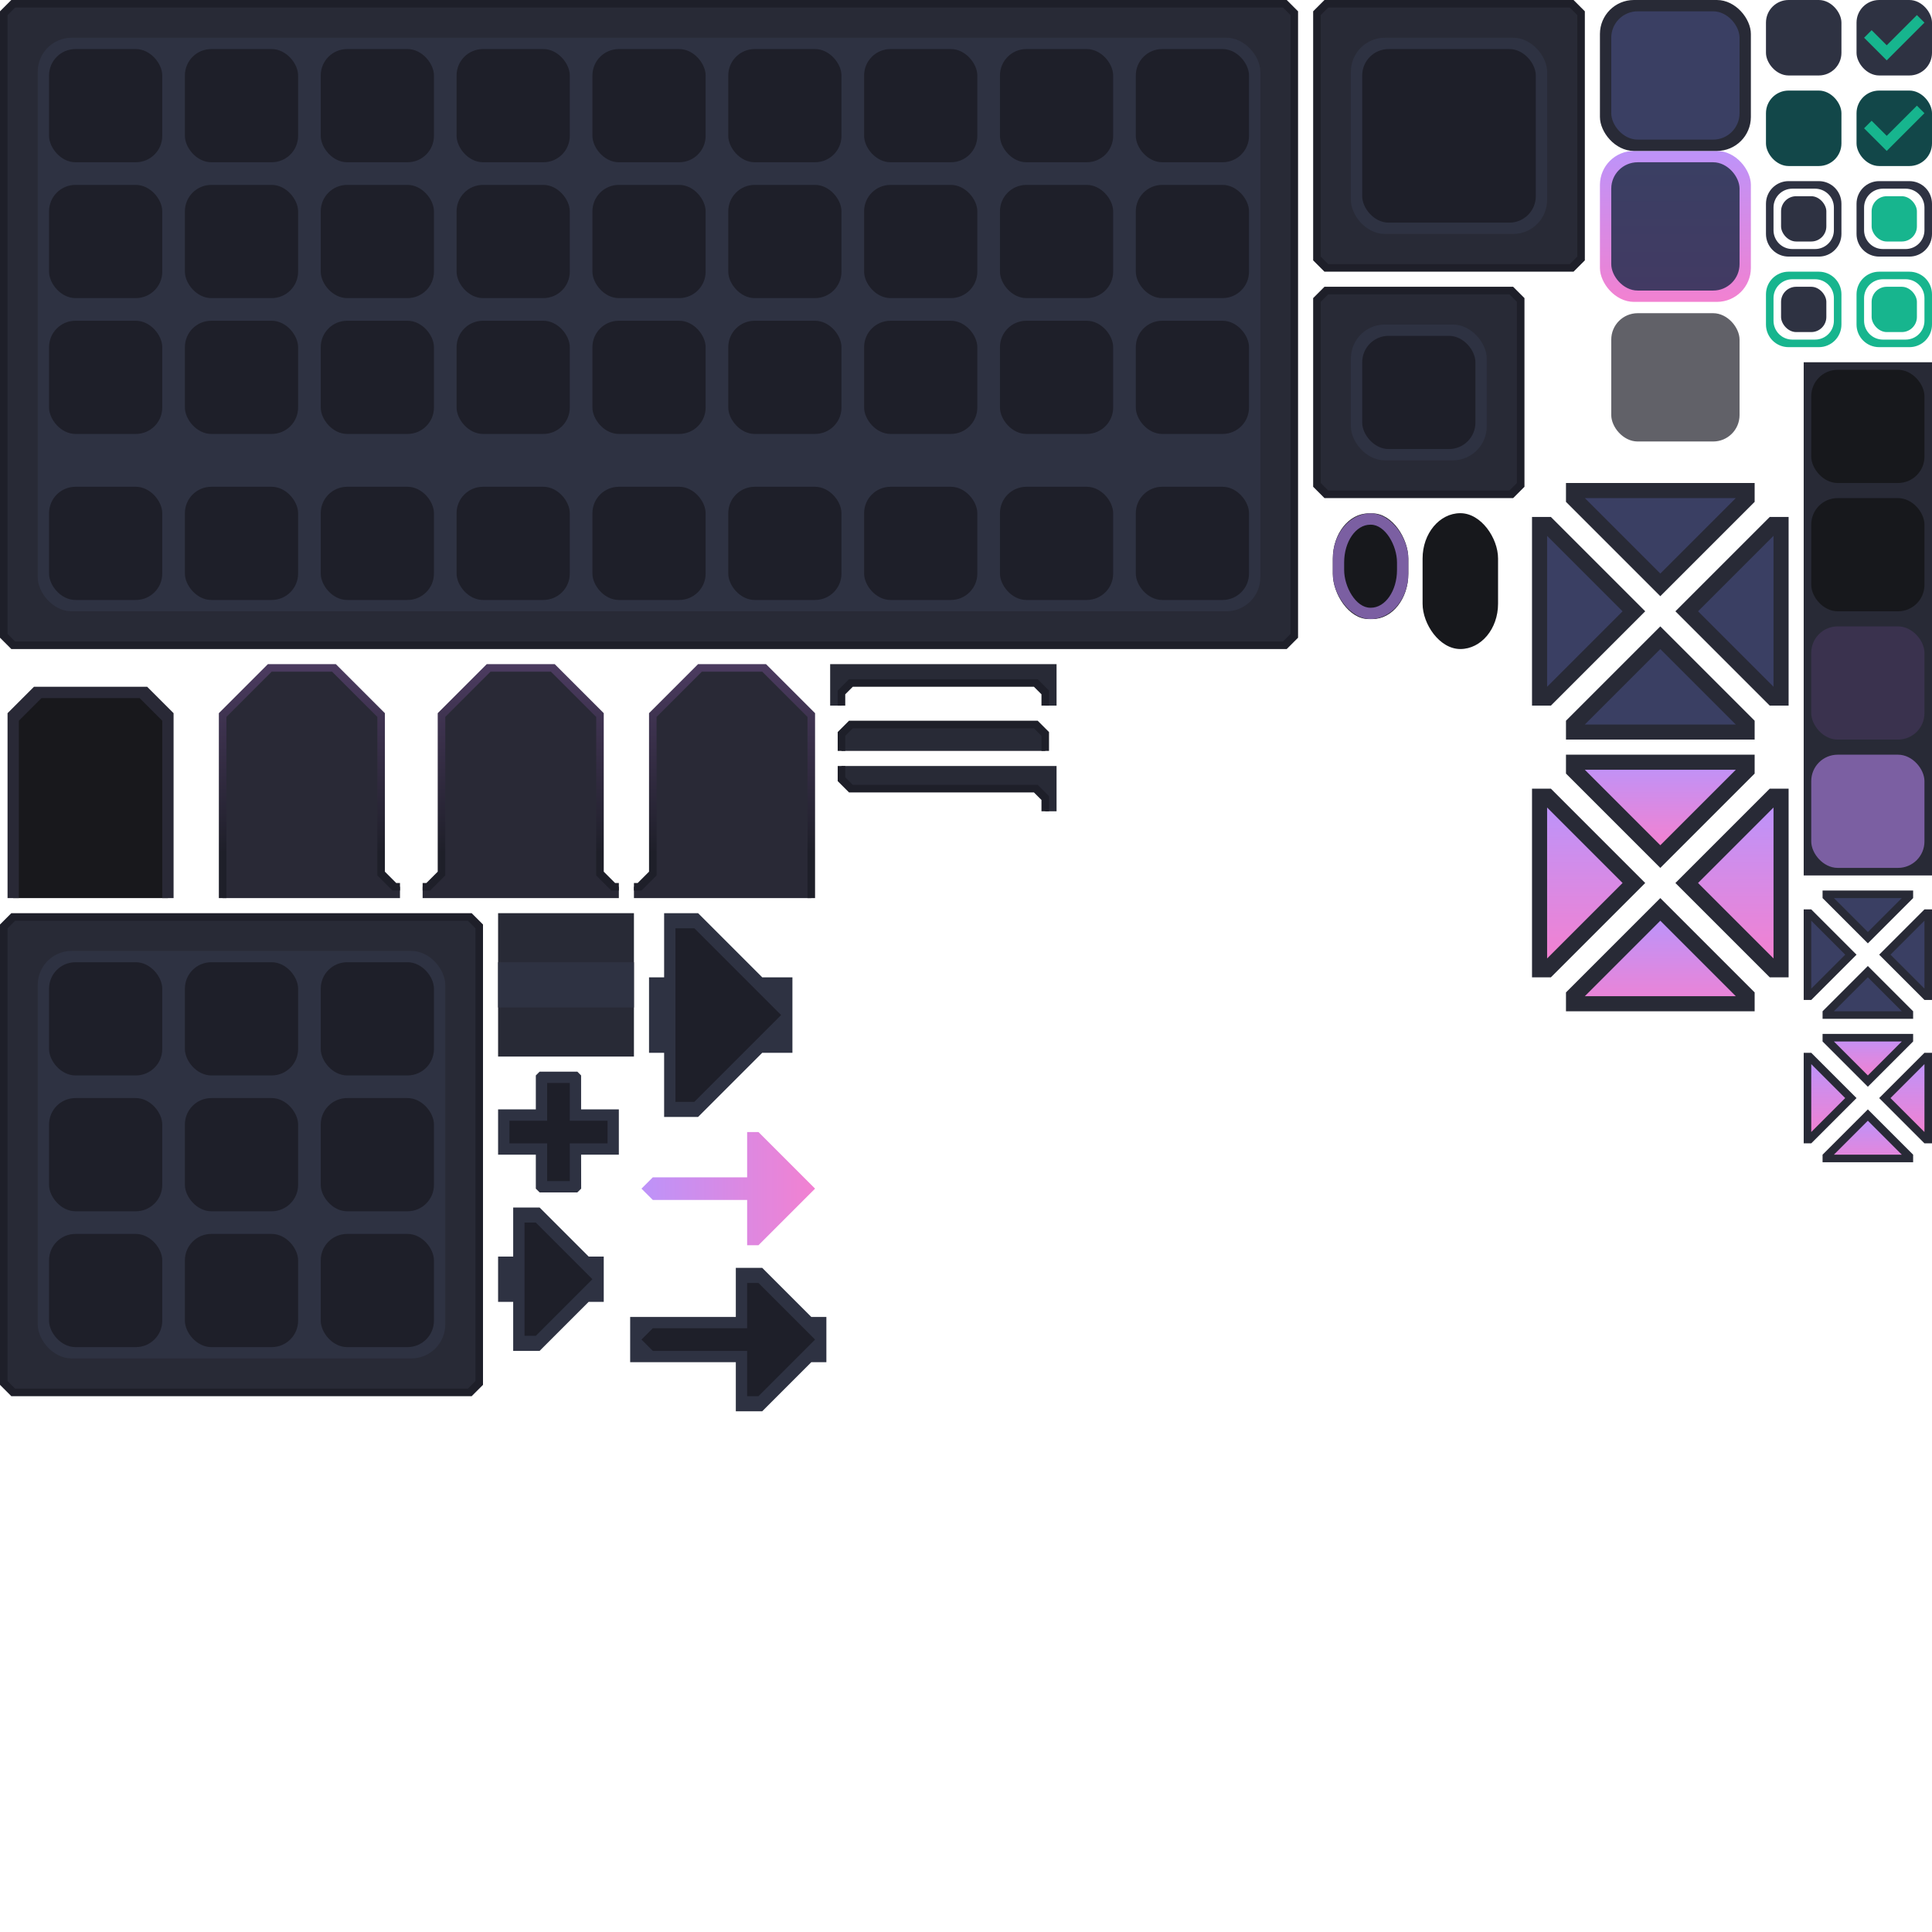 <?xml version="1.0" encoding="UTF-8" standalone="no"?>
<!-- Created with Inkscape (http://www.inkscape.org/) -->

<svg
   version="1.1"
   id="svg2"
   width="1024"
   height="1024"
   viewBox="0 0 1024 1024"
   sodipodi:docname="template.svg"
   inkscape:version="1.3.2 (091e20ef0f, 2023-11-25, custom)"
   xml:space="preserve"
   xmlns:inkscape="http://www.inkscape.org/namespaces/inkscape"
   xmlns:sodipodi="http://sodipodi.sourceforge.net/DTD/sodipodi-0.dtd"
   xmlns:xlink="http://www.w3.org/1999/xlink"
   xmlns="http://www.w3.org/2000/svg"
   xmlns:svg="http://www.w3.org/2000/svg"><defs
     id="defs6"><linearGradient
       id="linearGradient19"
       inkscape:label="Button Gradient 1-F"
       inkscape:collect="always"><stop
         style="stop-color:#3a3f63;stop-opacity:1;"
         offset="0"
         id="stop19" /><stop
         style="stop-color:#423a63;stop-opacity:1;"
         offset="1"
         id="stop20" /></linearGradient><linearGradient
       id="linearGradient4"
       inkscape:collect="always"
       inkscape:label="Tab Gradient"><stop
         style="stop-color:#4a3a5e;stop-opacity:1;"
         offset="0"
         id="stop4" /><stop
         style="stop-color:#1e1f29;stop-opacity:1"
         offset="1"
         id="stop3" /></linearGradient><linearGradient
       inkscape:collect="always"
       xlink:href="#linearGradient4"
       id="linearGradient10"
       x1="1100"
       y1="-456"
       x2="1004"
       y2="-456"
       gradientUnits="userSpaceOnUse" /><linearGradient
       inkscape:collect="always"
       xlink:href="#linearGradient4"
       id="linearGradient13"
       x1="1100"
       y1="-456"
       x2="1004"
       y2="-456"
       gradientUnits="userSpaceOnUse" /><linearGradient
       inkscape:collect="always"
       xlink:href="#linearGradient6"
       id="linearGradient11-6-9"
       gradientUnits="userSpaceOnUse"
       x1="40"
       y1="240"
       x2="40"
       y2="320" /><linearGradient
       id="linearGradient6"
       inkscape:collect="always"
       inkscape:label="Button Gradient 1-O"><stop
         style="stop-color:#bd93f9;stop-opacity:1"
         offset="0"
         id="stop8-2" /><stop
         style="stop-color:#f281d1;stop-opacity:1;"
         offset="1"
         id="stop7-1" /></linearGradient><linearGradient
       inkscape:collect="always"
       xlink:href="#linearGradient6"
       id="linearGradient11"
       x1="48"
       y1="24"
       x2="48"
       y2="104"
       gradientUnits="userSpaceOnUse" /><linearGradient
       inkscape:collect="always"
       xlink:href="#linearGradient6"
       id="linearGradient18"
       x1="148"
       y1="71"
       x2="148"
       y2="109"
       gradientUnits="userSpaceOnUse" /><linearGradient
       inkscape:collect="always"
       xlink:href="#linearGradient19"
       id="linearGradient20"
       x1="40"
       y1="246"
       x2="40"
       y2="314"
       gradientUnits="userSpaceOnUse" /><linearGradient
       inkscape:collect="always"
       xlink:href="#linearGradient6"
       id="linearGradient22"
       gradientUnits="userSpaceOnUse"
       x1="167"
       y1="90"
       x2="140"
       y2="90" /><linearGradient
       inkscape:collect="always"
       xlink:href="#linearGradient6"
       id="linearGradient22-3"
       gradientUnits="userSpaceOnUse"
       x1="144"
       y1="90"
       x2="167"
       y2="90" /><linearGradient
       inkscape:collect="always"
       xlink:href="#linearGradient6"
       id="linearGradient18-3"
       x1="148"
       y1="71"
       x2="148"
       y2="109"
       gradientUnits="userSpaceOnUse" /><linearGradient
       inkscape:collect="always"
       xlink:href="#linearGradient6"
       id="linearGradient11-5"
       x1="88"
       y1="64"
       x2="40"
       y2="64"
       gradientUnits="userSpaceOnUse" /><linearGradient
       inkscape:collect="always"
       xlink:href="#linearGradient6"
       id="linearGradient38"
       gradientUnits="userSpaceOnUse"
       x1="44"
       y1="64"
       x2="88"
       y2="64" /><linearGradient
       inkscape:collect="always"
       xlink:href="#linearGradient6"
       id="linearGradient11-3"
       x1="48"
       y1="24"
       x2="48"
       y2="104"
       gradientUnits="userSpaceOnUse" /><linearGradient
       inkscape:collect="always"
       xlink:href="#linearGradient6"
       id="linearGradient6910"
       x1="708"
       y1="90"
       x2="800"
       y2="90"
       gradientUnits="userSpaceOnUse"
       gradientTransform="translate(-368,538)" /><linearGradient
       inkscape:collect="always"
       xlink:href="#linearGradient7"
       id="linearGradient10-7"
       x1="1004"
       y1="-456"
       x2="1100"
       y2="-456"
       gradientUnits="userSpaceOnUse" /><linearGradient
       id="linearGradient7"
       inkscape:collect="always"
       inkscape:label="Tab Gradient"><stop
         style="stop-color:#1e1f29;stop-opacity:1"
         offset="0"
         id="stop8" /><stop
         style="stop-color:#4a3a5e;stop-opacity:1;"
         offset="1"
         id="stop7" /></linearGradient></defs><sodipodi:namedview
     id="namedview4"
     pagecolor="#505050"
     bordercolor="#eeeeee"
     borderopacity="1"
     inkscape:showpageshadow="0"
     inkscape:pageopacity="0"
     inkscape:pagecheckerboard="0"
     inkscape:deskcolor="#505050"
     showgrid="true"
     inkscape:zoom="5.656854"
     inkscape:cx="829.3479"
     inkscape:cy="207.97779"
     inkscape:window-width="3189"
     inkscape:window-height="1440"
     inkscape:window-x="0"
     inkscape:window-y="0"
     inkscape:window-maximized="0"
     inkscape:current-layer="g6"><inkscape:grid
       type="xygrid"
       id="grid239"
       snapvisiblegridlinesonly="true"
       originx="0"
       originy="0"
       spacingy="1"
       spacingx="1"
       units="px"
       visible="true"
       empspacing="4" /></sodipodi:namedview><g
     id="g1134"
     inkscape:label="Inventory Panel"
     style="display:inline"
     transform="translate(-8,-312)"><g
       id="path6627-6"
       inkscape:label="Background"><path
         style="color:#000000;fill:#282a36;-inkscape-stroke:none"
         d="m 15,314 -5,5 v 330 l 5,5 h 674 l 5,-5 V 319 l -5,-5 z"
         id="path3"
         sodipodi:nodetypes="ccccccccc"
         inkscape:label="Fill" /><path
         style="color:#000000;fill:#1e1f29;-inkscape-stroke:none"
         d="m 14,312 -6,6 v 332 l 6,6 h 676 l 6,-6 V 318 l -6,-6 z m 2,4 h 672 l 4,4 v 328 l -4,4 H 16 l -4,-4 V 320 Z"
         id="path4"
         sodipodi:nodetypes="cccccccccccccccccc"
         inkscape:label="Outline" /></g><g
       id="g1"
       inkscape:label="Item Slots"><rect
         style="display:inline;fill:#2e3242;fill-rule:evenodd;stroke-width:3.992;stroke-linecap:square;stroke-linejoin:round;stroke-miterlimit:0"
         id="rect53"
         width="648"
         height="304"
         x="28"
         y="332"
         rx="18"
         ry="18"
         inkscape:label="Border" /><g
         id="g62-3-5"
         style="display:inline"
         inkscape:label="Hotbar"
         transform="translate(0,232)"><rect
           style="display:inline;fill:#1e1f29;fill-rule:evenodd;stroke-width:2;stroke-linecap:square;stroke-linejoin:round;stroke-miterlimit:0"
           id="rect54-6-4"
           width="60"
           height="60"
           x="610"
           y="338"
           rx="14"
           ry="14"
           inkscape:label="Slot" /><rect
           style="display:inline;fill:#1e1f29;fill-rule:evenodd;stroke-width:2;stroke-linecap:square;stroke-linejoin:round;stroke-miterlimit:0"
           id="rect55-1-7"
           width="60"
           height="60"
           x="538"
           y="338"
           rx="14"
           ry="14"
           inkscape:label="Slot" /><rect
           style="display:inline;fill:#1e1f29;fill-rule:evenodd;stroke-width:2;stroke-linecap:square;stroke-linejoin:round;stroke-miterlimit:0"
           id="rect56-0-6"
           width="60"
           height="60"
           x="466"
           y="338"
           rx="14"
           ry="14"
           inkscape:label="Slot" /><rect
           style="display:inline;fill:#1e1f29;fill-rule:evenodd;stroke-width:2;stroke-linecap:square;stroke-linejoin:round;stroke-miterlimit:0"
           id="rect57-6-5"
           width="60"
           height="60"
           x="394"
           y="338"
           rx="14"
           ry="14"
           inkscape:label="Slot" /><rect
           style="display:inline;fill:#1e1f29;fill-rule:evenodd;stroke-width:2;stroke-linecap:square;stroke-linejoin:round;stroke-miterlimit:0"
           id="rect58-3-6"
           width="60"
           height="60"
           x="322"
           y="338"
           rx="14"
           ry="14"
           inkscape:label="Slot" /><rect
           style="display:inline;fill:#1e1f29;fill-rule:evenodd;stroke-width:2;stroke-linecap:square;stroke-linejoin:round;stroke-miterlimit:0"
           id="rect59-2-9"
           width="60"
           height="60"
           x="250"
           y="338"
           rx="14"
           ry="14"
           inkscape:label="Slot" /><rect
           style="display:inline;fill:#1e1f29;fill-rule:evenodd;stroke-width:2;stroke-linecap:square;stroke-linejoin:round;stroke-miterlimit:0"
           id="rect60-0-3"
           width="60"
           height="60"
           x="178"
           y="338"
           rx="14"
           ry="14"
           inkscape:label="Slot" /><rect
           style="display:inline;fill:#1e1f29;fill-rule:evenodd;stroke-width:2;stroke-linecap:square;stroke-linejoin:round;stroke-miterlimit:0"
           id="rect61-6-7"
           width="60"
           height="60"
           x="106"
           y="338"
           rx="14"
           ry="14"
           inkscape:label="Slot" /><rect
           style="display:inline;fill:#1e1f29;fill-rule:evenodd;stroke-width:2;stroke-linecap:square;stroke-linejoin:round;stroke-miterlimit:0"
           id="rect62-1-4"
           width="60"
           height="60"
           x="34"
           y="338"
           rx="14"
           ry="14"
           inkscape:label="Slot" /></g><g
         id="g62-3"
         style="display:inline"
         inkscape:label="Row 3"
         transform="translate(0,144)"><rect
           style="display:inline;fill:#1e1f29;fill-rule:evenodd;stroke-width:2;stroke-linecap:square;stroke-linejoin:round;stroke-miterlimit:0"
           id="rect54-6"
           width="60"
           height="60"
           x="610"
           y="338"
           rx="14"
           ry="14"
           inkscape:label="Slot" /><rect
           style="display:inline;fill:#1e1f29;fill-rule:evenodd;stroke-width:2;stroke-linecap:square;stroke-linejoin:round;stroke-miterlimit:0"
           id="rect55-1"
           width="60"
           height="60"
           x="538"
           y="338"
           rx="14"
           ry="14"
           inkscape:label="Slot" /><rect
           style="display:inline;fill:#1e1f29;fill-rule:evenodd;stroke-width:2;stroke-linecap:square;stroke-linejoin:round;stroke-miterlimit:0"
           id="rect56-0"
           width="60"
           height="60"
           x="466"
           y="338"
           rx="14"
           ry="14"
           inkscape:label="Slot" /><rect
           style="display:inline;fill:#1e1f29;fill-rule:evenodd;stroke-width:2;stroke-linecap:square;stroke-linejoin:round;stroke-miterlimit:0"
           id="rect57-6"
           width="60"
           height="60"
           x="394"
           y="338"
           rx="14"
           ry="14"
           inkscape:label="Slot" /><rect
           style="display:inline;fill:#1e1f29;fill-rule:evenodd;stroke-width:2;stroke-linecap:square;stroke-linejoin:round;stroke-miterlimit:0"
           id="rect58-3"
           width="60"
           height="60"
           x="322"
           y="338"
           rx="14"
           ry="14"
           inkscape:label="Slot" /><rect
           style="display:inline;fill:#1e1f29;fill-rule:evenodd;stroke-width:2;stroke-linecap:square;stroke-linejoin:round;stroke-miterlimit:0"
           id="rect59-2"
           width="60"
           height="60"
           x="250"
           y="338"
           rx="14"
           ry="14"
           inkscape:label="Slot" /><rect
           style="display:inline;fill:#1e1f29;fill-rule:evenodd;stroke-width:2;stroke-linecap:square;stroke-linejoin:round;stroke-miterlimit:0"
           id="rect60-0"
           width="60"
           height="60"
           x="178"
           y="338"
           rx="14"
           ry="14"
           inkscape:label="Slot" /><rect
           style="display:inline;fill:#1e1f29;fill-rule:evenodd;stroke-width:2;stroke-linecap:square;stroke-linejoin:round;stroke-miterlimit:0"
           id="rect61-6"
           width="60"
           height="60"
           x="106"
           y="338"
           rx="14"
           ry="14"
           inkscape:label="Slot" /><rect
           style="display:inline;fill:#1e1f29;fill-rule:evenodd;stroke-width:2;stroke-linecap:square;stroke-linejoin:round;stroke-miterlimit:0"
           id="rect62-1"
           width="60"
           height="60"
           x="34"
           y="338"
           rx="14"
           ry="14"
           inkscape:label="Slot" /></g><g
         id="g62"
         style="display:inline"
         inkscape:label="Row 2"
         transform="translate(0,72)"><rect
           style="display:inline;fill:#1e1f29;fill-rule:evenodd;stroke-width:2;stroke-linecap:square;stroke-linejoin:round;stroke-miterlimit:0"
           id="rect54"
           width="60"
           height="60"
           x="610"
           y="338"
           rx="14"
           ry="14"
           inkscape:label="Slot" /><rect
           style="display:inline;fill:#1e1f29;fill-rule:evenodd;stroke-width:2;stroke-linecap:square;stroke-linejoin:round;stroke-miterlimit:0"
           id="rect55"
           width="60"
           height="60"
           x="538"
           y="338"
           rx="14"
           ry="14"
           inkscape:label="Slot" /><rect
           style="display:inline;fill:#1e1f29;fill-rule:evenodd;stroke-width:2;stroke-linecap:square;stroke-linejoin:round;stroke-miterlimit:0"
           id="rect56"
           width="60"
           height="60"
           x="466"
           y="338"
           rx="14"
           ry="14"
           inkscape:label="Slot" /><rect
           style="display:inline;fill:#1e1f29;fill-rule:evenodd;stroke-width:2;stroke-linecap:square;stroke-linejoin:round;stroke-miterlimit:0"
           id="rect57"
           width="60"
           height="60"
           x="394"
           y="338"
           rx="14"
           ry="14"
           inkscape:label="Slot" /><rect
           style="display:inline;fill:#1e1f29;fill-rule:evenodd;stroke-width:2;stroke-linecap:square;stroke-linejoin:round;stroke-miterlimit:0"
           id="rect58"
           width="60"
           height="60"
           x="322"
           y="338"
           rx="14"
           ry="14"
           inkscape:label="Slot" /><rect
           style="display:inline;fill:#1e1f29;fill-rule:evenodd;stroke-width:2;stroke-linecap:square;stroke-linejoin:round;stroke-miterlimit:0"
           id="rect59"
           width="60"
           height="60"
           x="250"
           y="338"
           rx="14"
           ry="14"
           inkscape:label="Slot" /><rect
           style="display:inline;fill:#1e1f29;fill-rule:evenodd;stroke-width:2;stroke-linecap:square;stroke-linejoin:round;stroke-miterlimit:0"
           id="rect60"
           width="60"
           height="60"
           x="178"
           y="338"
           rx="14"
           ry="14"
           inkscape:label="Slot" /><rect
           style="display:inline;fill:#1e1f29;fill-rule:evenodd;stroke-width:2;stroke-linecap:square;stroke-linejoin:round;stroke-miterlimit:0"
           id="rect61"
           width="60"
           height="60"
           x="106"
           y="338"
           rx="14"
           ry="14"
           inkscape:label="Slot" /><rect
           style="display:inline;fill:#1e1f29;fill-rule:evenodd;stroke-width:2;stroke-linecap:square;stroke-linejoin:round;stroke-miterlimit:0"
           id="rect62"
           width="60"
           height="60"
           x="34"
           y="338"
           rx="14"
           ry="14"
           inkscape:label="Slot" /></g><g
         id="g53"
         style="display:inline"
         inkscape:label="Row 1"><rect
           style="display:inline;fill:#1e1f29;fill-rule:evenodd;stroke-width:2;stroke-linecap:square;stroke-linejoin:round;stroke-miterlimit:0"
           id="rect1-2"
           width="60"
           height="60"
           x="610"
           y="338"
           rx="14"
           ry="14"
           inkscape:label="Slot" /><rect
           style="display:inline;fill:#1e1f29;fill-rule:evenodd;stroke-width:2;stroke-linecap:square;stroke-linejoin:round;stroke-miterlimit:0"
           id="rect1-2-9"
           width="60"
           height="60"
           x="538"
           y="338"
           rx="14"
           ry="14"
           inkscape:label="Slot" /><rect
           style="display:inline;fill:#1e1f29;fill-rule:evenodd;stroke-width:2;stroke-linecap:square;stroke-linejoin:round;stroke-miterlimit:0"
           id="rect1-2-9-3"
           width="60"
           height="60"
           x="466"
           y="338"
           rx="14"
           ry="14"
           inkscape:label="Slot" /><rect
           style="display:inline;fill:#1e1f29;fill-rule:evenodd;stroke-width:2;stroke-linecap:square;stroke-linejoin:round;stroke-miterlimit:0"
           id="rect1-2-9-3-1"
           width="60"
           height="60"
           x="394"
           y="338"
           rx="14"
           ry="14"
           inkscape:label="Slot" /><rect
           style="display:inline;fill:#1e1f29;fill-rule:evenodd;stroke-width:2;stroke-linecap:square;stroke-linejoin:round;stroke-miterlimit:0"
           id="rect1-2-9-3-1-9"
           width="60"
           height="60"
           x="322"
           y="338"
           rx="14"
           ry="14"
           inkscape:label="Slot" /><rect
           style="display:inline;fill:#1e1f29;fill-rule:evenodd;stroke-width:2;stroke-linecap:square;stroke-linejoin:round;stroke-miterlimit:0"
           id="rect1-2-9-3-1-9-1"
           width="60"
           height="60"
           x="250"
           y="338"
           rx="14"
           ry="14"
           inkscape:label="Slot" /><rect
           style="display:inline;fill:#1e1f29;fill-rule:evenodd;stroke-width:2;stroke-linecap:square;stroke-linejoin:round;stroke-miterlimit:0"
           id="rect1-2-9-3-1-9-1-4"
           width="60"
           height="60"
           x="178"
           y="338"
           rx="14"
           ry="14"
           inkscape:label="Slot" /><rect
           style="display:inline;fill:#1e1f29;fill-rule:evenodd;stroke-width:2;stroke-linecap:square;stroke-linejoin:round;stroke-miterlimit:0"
           id="rect1-2-9-3-1-9-1-4-8"
           width="60"
           height="60"
           x="106"
           y="338"
           rx="14"
           ry="14"
           inkscape:label="Slot" /><rect
           style="display:inline;fill:#1e1f29;fill-rule:evenodd;stroke-width:2;stroke-linecap:square;stroke-linejoin:round;stroke-miterlimit:0"
           id="rect1-2-9-3-1-9-1-4-8-5"
           width="60"
           height="60"
           x="34"
           y="338"
           rx="14"
           ry="14"
           inkscape:label="Slot" /></g></g></g><g
     id="g52"
     inkscape:label="Single Slot"
     style="display:inline"
     transform="translate(688,-160)"><g
       id="g14"
       inkscape:label="Background"><path
         style="color:#000000;fill:#282a36;-inkscape-stroke:none"
         d="m 15,314 -5,5 v 98 l 5,5 h 98 l 5,-5 v -98 l -5,-5 z"
         id="path13"
         sodipodi:nodetypes="ccccccccc"
         inkscape:label="Fill" /><path
         style="color:#000000;fill:#1e1f29;-inkscape-stroke:none"
         d="m 14,312 -6,6 v 100 l 6,6 h 100 l 6,-6 V 318 l -6,-6 z m 2,4 h 96 l 4,4 v 96 l -4,4 H 16 l -4,-4 v -96 z"
         id="path14"
         sodipodi:nodetypes="cccccccccccccccccc"
         inkscape:label="Outline" /></g><g
       id="g51"
       inkscape:label="Slots"><rect
         style="display:inline;fill:#2e3242;fill-rule:evenodd;stroke-width:3.992;stroke-linecap:square;stroke-linejoin:round;stroke-miterlimit:0"
         id="rect14"
         width="72"
         height="72"
         x="28"
         y="332"
         rx="18"
         ry="18"
         inkscape:label="Border" /><rect
         style="display:inline;fill:#1e1f29;fill-rule:evenodd;stroke-width:2;stroke-linecap:square;stroke-linejoin:round;stroke-miterlimit:0"
         id="rect50"
         width="60"
         height="60"
         x="34"
         y="338"
         rx="14"
         ry="14"
         inkscape:label="Slot" /></g></g><g
     id="g65"
     inkscape:label="Result Slot"
     style="display:inline"
     transform="translate(688,-312)"><g
       id="g54"
       inkscape:label="Background"><path
         style="color:#000000;fill:#282a36;-inkscape-stroke:none"
         d="m 15,314 -5,5 v 130 l 5,5 h 130 l 5,-5 V 319 l -5,-5 z"
         id="path52"
         sodipodi:nodetypes="ccccccccc"
         inkscape:label="Fill" /><path
         style="color:#000000;fill:#1e1f29;-inkscape-stroke:none"
         d="m 14,312 -6,6 v 132 l 6,6 h 132 l 6,-6 V 318 l -6,-6 z m 2,4 h 128 l 4,4 v 128 l -4,4 H 16 l -4,-4 V 320 Z"
         id="path53"
         sodipodi:nodetypes="cccccccccccccccccc"
         inkscape:label="Outline" /></g><g
       id="g64"
       inkscape:label="Slots"
       style="display:inline"><rect
         style="display:inline;fill:#2e3242;fill-rule:evenodd;stroke-width:3.992;stroke-linecap:square;stroke-linejoin:round;stroke-miterlimit:0"
         id="rect63"
         width="104"
         height="104"
         x="28"
         y="332"
         rx="18"
         ry="18"
         inkscape:label="Border" /><rect
         style="display:inline;fill:#1e1f29;fill-rule:evenodd;stroke-width:2;stroke-linecap:square;stroke-linejoin:round;stroke-miterlimit:0"
         id="rect64"
         width="92"
         height="92"
         x="34"
         y="338"
         rx="14"
         ry="14"
         inkscape:label="Slot" /></g></g><g
     id="g2"
     inkscape:label="Tabs"
     transform="translate(-740,-12)"><g
       id="g34-1"
       inkscape:label="Tab Selected Right"
       style="display:inline"
       transform="matrix(0,-1,-1,0,672,1468)"><path
         style="display:inline;fill:#292936;fill-opacity:1;stroke:none;stroke-width:4;stroke-linecap:butt;stroke-linejoin:miter;stroke-miterlimit:4;stroke-dasharray:none;stroke-opacity:1;paint-order:normal"
         d="m 980,-498 h 97 l 25,25 v 34 l -25,25 h -84 l -7,7 v 3 h -6 z"
         id="path33-2"
         sodipodi:nodetypes="cccccccccc"
         inkscape:label="Fill" /><path
         style="color:#000000;fill:url(#linearGradient13);-inkscape-stroke:none"
         d="m 980,-496 96,10e-6 24,24 v 32 l -24,24 h -84 l -8,8 v 4 h 4 v -2 l 6,-6 H 1078 l 26,-26 v -36 l -26,-26 h -98 z"
         id="path34-7"
         sodipodi:nodetypes="ccccccccccccccccc"
         inkscape:label="Outline" /></g><g
       id="g34-1-6"
       inkscape:label="Tab Selected Middle"
       style="display:inline"
       transform="matrix(0,-1,-1,0,560,1468)"><path
         id="path33-2-2"
         style="display:inline;fill:#292936;fill-opacity:1;stroke:none;stroke-width:4;stroke-linecap:butt;stroke-linejoin:miter;stroke-miterlimit:4;stroke-dasharray:none;stroke-opacity:1;paint-order:normal"
         inkscape:label="Fill"
         d="m 1102,-439 -25,25 h -84 l -7,7 v 3 h -6 v -104 h 6 v 3 l 7,7 H 1077 l 25,25 z"
         sodipodi:nodetypes="ccccccccccccc" /><path
         id="path34-7-6"
         style="color:#000000;fill:url(#linearGradient10);-inkscape-stroke:none"
         inkscape:label="Outline"
         d="m 1104,-438 -26,26 h -84 l -6,6 v 2 h -4 v -4 l 8,-8 H 1076 l 24,-24 v -32 l -24,-24 h -84 l -8,-8 v -4 h 4 v 2 l 6,6 H 1078 l 26,26 z"
         sodipodi:nodetypes="ccccccccccccccccccccc" /></g><g
       id="g7-7"
       inkscape:label="Tab Selected Left"
       style="display:inline"
       transform="rotate(-90,1412,56)"><path
         style="display:inline;fill:#292936;fill-opacity:1;stroke:none;stroke-width:4;stroke-linecap:butt;stroke-linejoin:miter;stroke-miterlimit:4;stroke-dasharray:none;stroke-opacity:1;paint-order:normal"
         d="m 980,-498 h 97 l 25,25 v 34 l -25,25 h -84 l -7,7 v 3 h -6 z"
         id="path6-1"
         sodipodi:nodetypes="cccccccccc"
         inkscape:label="Fill" /><path
         style="color:#000000;fill:url(#linearGradient10-7);fill-opacity:1;-inkscape-stroke:none"
         d="m 980,-496 96,10e-6 24,24 v 32 l -24,24 h -84 l -8,8 v 4 h 4 v -2 l 6,-6 H 1078 l 26,-26 v -36 l -26,-26 h -98 z"
         id="path7-2"
         sodipodi:nodetypes="ccccccccccccccccc"
         inkscape:label="Outline" /></g><g
       id="g57-3-9-8-3-6-6-4-6"
       inkscape:label="Tab Unselected"
       style="display:inline"
       transform="matrix(0,-1,-1,0,228,1340)"><path
         style="color:#000000;fill:#18181c;-inkscape-stroke:none"
         d="m 852,-519 h 96 l 13,-13 v -56 l -13,-13 h -96"
         id="path56-5-1-4-6-3-1-7-9"
         sodipodi:nodetypes="cccccc"
         inkscape:label="Fill" /><path
         style="color:#000000;fill:#292936;-inkscape-stroke:none"
         d="m 852,-604 v 6 h 94 l 12,12 v 52 l -12,12 h -94 v 6 h 98 l 14,-14 v -60 l -14,-14 z"
         id="path57-6-2-5-1-2-5-6-3"
         sodipodi:nodetypes="ccccccccccccc"
         inkscape:label="Outline" /></g></g><g
     id="g67"
     inkscape:label="Scroller"
     transform="translate(-505,-95)"><g
       id="g1533-7-3"
       transform="matrix(1.167,0,0,1.167,-279.754,23.82)"
       inkscape:label="Scroller"
       style="display:inline"><rect
         style="display:inline;fill:#1b1b1f;fill-opacity:1;fill-rule:evenodd;stroke:#7c60a3;stroke-width:0;stroke-linecap:round;stroke-linejoin:miter;stroke-dasharray:none;stroke-opacity:1;paint-order:markers fill stroke"
         id="rect44-6"
         width="34.286"
         height="48"
         x="1277.791"
         y="294.155"
         ry="20.571"
         rx="16.286"
         inkscape:label="Antialias" /><rect
         style="display:inline;fill:#7b5fa2;fill-rule:evenodd;stroke:#7c60a3;stroke-width:0;stroke-linecap:round;stroke-linejoin:miter;stroke-dasharray:none;stroke-opacity:1;paint-order:markers fill stroke"
         id="rect4080-7"
         width="34.286"
         height="48"
         x="711.968"
         y="4.801"
         ry="20.571"
         rx="17.143"
         inkscape:label="Outline"
         transform="translate(565.823,289.354)" /><rect
         style="display:inline;fill:#17181c;fill-rule:evenodd;stroke:#7c60a3;stroke-width:0;stroke-linecap:round;stroke-linejoin:miter;stroke-dasharray:none;stroke-opacity:1;paint-order:markers fill stroke"
         id="rect4092-5"
         width="24"
         height="37.714"
         x="1282.934"
         y="299.297"
         ry="17.143"
         rx="11.878"
         inkscape:label="Fill" /></g><rect
       style="display:inline;fill:#17181c;fill-rule:evenodd;stroke:#7c60a3;stroke-width:0;stroke-linecap:round;stroke-linejoin:miter;stroke-dasharray:none;stroke-opacity:1;paint-order:markers fill stroke"
       id="rect2"
       width="40"
       height="72"
       x="1259"
       y="367"
       ry="24"
       rx="20"
       inkscape:label="Scroller Slot" /></g><g
     id="g15"
     inkscape:label="Buttons"
     style="display:inline"
     transform="translate(768,-584)"><g
       id="g6"
       inkscape:label="Button Disabled"><rect
         style="display:inline;fill:#1e1f29;fill-rule:evenodd;stroke-width:2;stroke-linecap:square;stroke-linejoin:round;stroke-miterlimit:0;opacity:0.7"
         id="rect6-7-7-5"
         width="68"
         height="68"
         x="86"
         y="750"
         rx="14"
         ry="14"
         inkscape:label="Fill" /></g><g
       id="g6-1-2"
       inkscape:label="Button Highlighted"
       transform="translate(80,424)"
       style="display:inline"><rect
         style="display:inline;fill:url(#linearGradient11-6-9);fill-rule:evenodd;stroke-width:2;stroke-linecap:square;stroke-linejoin:round;stroke-miterlimit:0"
         id="rect5-8-3"
         width="80"
         height="80"
         x="0"
         y="240"
         rx="18"
         ry="18"
         inkscape:label="Outline" /><rect
         style="display:inline;fill:url(#linearGradient20);fill-rule:evenodd;stroke-width:2;stroke-linecap:square;stroke-linejoin:round;stroke-miterlimit:0"
         id="rect6-7-7"
         width="68"
         height="68"
         x="6"
         y="246"
         rx="14"
         ry="14"
         inkscape:label="Fill" /></g><g
       id="g66"
       inkscape:label="Button"
       transform="translate(80,344)"
       style="display:inline"><rect
         style="display:inline;fill:#282a36;fill-rule:evenodd;stroke-width:2;stroke-linecap:square;stroke-linejoin:round;stroke-miterlimit:0"
         id="rect65"
         width="80"
         height="80"
         x="0"
         y="240"
         rx="18"
         ry="18"
         inkscape:label="Outline" /><rect
         style="display:inline;fill:#3a3f63;fill-rule:evenodd;stroke-width:2;stroke-linecap:square;stroke-linejoin:round;stroke-miterlimit:0"
         id="rect66"
         width="68"
         height="68"
         x="6"
         y="246"
         rx="14"
         ry="14"
         inkscape:label="Fill" /></g></g><g
     id="g11-6"
     inkscape:label="Check Buttons Alt"
     transform="translate(52,-544)"><g
       id="g10-9-7-6-3"
       inkscape:label="Checked Highlighted"
       transform="translate(0,72)"><path
         id="rect1-20-3-1-2"
         style="display:inline;fill:#17b58e;fill-rule:evenodd;stroke-width:2;stroke-linecap:square;stroke-linejoin:round;stroke-miterlimit:0"
         inkscape:label="Outline"
         d="m 944,616 c -6.648,0 -12,5.352 -12,12 v 16 c 0,6.648 5.352,12 12,12 h 16 c 6.648,0 12,-5.352 12,-12 v -16 c 0,-6.648 -5.352,-12 -12,-12 z m 2,4 h 12 c 5.54,0 10,4.46 10,10 v 12 c 0,5.54 -4.46,10 -10,10 h -12 c -5.54,0 -10,-4.46 -10,-10 v -12 c 0,-5.54 4.46,-10 10,-10 z" /><rect
         style="display:inline;fill:#17b58e;fill-rule:evenodd;stroke-width:2;stroke-linecap:square;stroke-linejoin:round;stroke-miterlimit:0"
         id="rect13-0-0"
         width="24"
         height="24"
         x="940"
         y="624"
         rx="8"
         ry="8"
         inkscape:label="Center" /></g><g
       id="g10-9-7-6"
       inkscape:label="Checked"
       transform="translate(0,24)"><path
         id="rect1-20-3-1"
         style="display:inline;fill:#2e3242;fill-rule:evenodd;stroke-width:2;stroke-linecap:square;stroke-linejoin:round;stroke-miterlimit:0"
         inkscape:label="Outline"
         d="m 944,616 c -6.648,0 -12,5.352 -12,12 v 16 c 0,6.648 5.352,12 12,12 h 16 c 6.648,0 12,-5.352 12,-12 v -16 c 0,-6.648 -5.352,-12 -12,-12 z m 2,4 h 12 c 5.54,0 10,4.46 10,10 v 12 c 0,5.54 -4.46,10 -10,10 h -12 c -5.54,0 -10,-4.46 -10,-10 v -12 c 0,-5.54 4.46,-10 10,-10 z" /><rect
         style="display:inline;fill:#17b58e;fill-rule:evenodd;stroke-width:2;stroke-linecap:square;stroke-linejoin:round;stroke-miterlimit:0"
         id="rect13-0"
         width="24"
         height="24"
         x="940"
         y="624"
         rx="8"
         ry="8"
         inkscape:label="Center" /></g><g
       id="g10-9-7-6-3-1"
       inkscape:label="Unchecked Highlighted"
       transform="translate(-48,72)"><path
         id="rect1-20-3-1-2-5"
         style="display:inline;fill:#17b58e;fill-rule:evenodd;stroke-width:2;stroke-linecap:square;stroke-linejoin:round;stroke-miterlimit:0"
         inkscape:label="Outline"
         d="m 944,616 c -6.648,0 -12,5.352 -12,12 v 16 c 0,6.648 5.352,12 12,12 h 16 c 6.648,0 12,-5.352 12,-12 v -16 c 0,-6.648 -5.352,-12 -12,-12 z m 2,4 h 12 c 5.54,0 10,4.46 10,10 v 12 c 0,5.54 -4.46,10 -10,10 h -12 c -5.54,0 -10,-4.46 -10,-10 v -12 c 0,-5.54 4.46,-10 10,-10 z" /><rect
         style="display:inline;fill:#2e3242;fill-rule:evenodd;stroke-width:2;stroke-linecap:square;stroke-linejoin:round;stroke-miterlimit:0"
         id="rect13-0-0-5"
         width="24"
         height="24"
         x="940"
         y="624"
         rx="8"
         ry="8"
         inkscape:label="Center" /></g><g
       id="g10-9-7"
       inkscape:label="Unchecked"
       transform="translate(-48,24)"><path
         id="rect1-20-3"
         style="display:inline;fill:#2e3242;fill-rule:evenodd;stroke-width:2;stroke-linecap:square;stroke-linejoin:round;stroke-miterlimit:0"
         inkscape:label="Outline"
         d="m 944,616 c -6.648,0 -12,5.352 -12,12 v 16 c 0,6.648 5.352,12 12,12 h 16 c 6.648,0 12,-5.352 12,-12 v -16 c 0,-6.648 -5.352,-12 -12,-12 z m 2,4 h 12 c 5.54,0 10,4.46 10,10 v 12 c 0,5.54 -4.46,10 -10,10 h -12 c -5.54,0 -10,-4.46 -10,-10 v -12 c 0,-5.54 4.46,-10 10,-10 z" /><rect
         style="display:inline;fill:#2e3242;fill-rule:evenodd;stroke-width:2;stroke-linecap:square;stroke-linejoin:round;stroke-miterlimit:0;fill-opacity:1"
         id="rect13"
         width="24"
         height="24"
         x="940"
         y="624"
         rx="8"
         ry="8"
         inkscape:label="Center" /></g></g><g
     id="g11"
     inkscape:label="Check Buttons"
     transform="translate(52,-640)"><g
       id="g9"
       inkscape:label="Checked Highlighted"><rect
         style="display:inline;fill:#124749;fill-opacity:1;fill-rule:evenodd;stroke-width:2;stroke-linecap:square;stroke-linejoin:round;stroke-miterlimit:0"
         id="rect1-9"
         width="40"
         height="40"
         x="932"
         y="688"
         rx="12"
         ry="12"
         inkscape:label="button" /><path
         style="display:inline;fill:#17b58e;fill-opacity:1;stroke:none;stroke-width:0;stroke-linecap:butt;stroke-linejoin:miter;stroke-miterlimit:4;stroke-dasharray:none;stroke-opacity:1"
         d="m 964,696 -16,16 -8,-8 -4,4 12,12 20,-20 z"
         id="path24-6"
         inkscape:label="Check"
         sodipodi:nodetypes="ccccccc" /></g><g
       id="g10"
       inkscape:label="Checked"
       transform="translate(0,24)"><rect
         style="display:inline;fill:#2e3242;fill-rule:evenodd;stroke-width:2;stroke-linecap:square;stroke-linejoin:round;stroke-miterlimit:0"
         id="rect1"
         width="40"
         height="40"
         x="932"
         y="616"
         rx="12"
         ry="12"
         inkscape:label="button" /><path
         style="display:inline;fill:#17b58e;fill-opacity:1;stroke:none;stroke-width:0;stroke-linecap:butt;stroke-linejoin:miter;stroke-miterlimit:4;stroke-dasharray:none;stroke-opacity:1"
         d="m 964,624 -16,16 -8,-8 -4,4 12,12 20,-20 z"
         id="path24"
         inkscape:label="Check"
         sodipodi:nodetypes="ccccccc" /></g><g
       id="g12"
       inkscape:label="Unchecked Highlighted"
       transform="translate(-48)"><rect
         style="display:inline;fill:#124749;fill-opacity:1;fill-rule:evenodd;stroke-width:2;stroke-linecap:square;stroke-linejoin:round;stroke-miterlimit:0"
         id="rect11"
         width="40"
         height="40"
         x="932"
         y="688"
         rx="12"
         ry="12"
         inkscape:label="button" /></g><g
       id="g13"
       inkscape:label="Unchecked"
       transform="translate(-48,24)"><rect
         style="display:inline;fill:#2e3242;fill-rule:evenodd;stroke-width:2;stroke-linecap:square;stroke-linejoin:round;stroke-miterlimit:0"
         id="rect12"
         width="40"
         height="40"
         x="932"
         y="616"
         rx="12"
         ry="12"
         inkscape:label="button" /></g></g><g
     id="g3"
     inkscape:label="Recipe Buttons"
     style="display:inline"
     transform="translate(960,-472)"><rect
       style="fill:#282a36;fill-rule:evenodd;stroke-width:37.795;stroke-linecap:round;paint-order:stroke markers fill"
       id="rect2486"
       width="68"
       height="272"
       x="-4"
       y="664"
       inkscape:label="Background" /><rect
       style="display:inline;fill:#3a324e;fill-rule:evenodd;stroke-width:2;stroke-linecap:square;stroke-linejoin:round;stroke-miterlimit:0"
       id="rect54-6-4-0-8-8"
       width="60"
       height="60"
       x="0"
       y="804"
       rx="14"
       ry="14"
       inkscape:label="Recipe Highlighted" /><rect
       style="display:inline;fill:#7b5fa2;fill-rule:evenodd;stroke-width:2;stroke-linecap:square;stroke-linejoin:round;stroke-miterlimit:0"
       id="rect54-6-4-0-8-8-4"
       width="60"
       height="60"
       x="0"
       y="872"
       rx="14"
       ry="14"
       inkscape:label="Recipe Selected" /><rect
       style="display:inline;fill:#17181c;fill-rule:evenodd;stroke-width:2;stroke-linecap:square;stroke-linejoin:round;stroke-miterlimit:0"
       id="rect54-6-4-0-8"
       width="60"
       height="60"
       x="0"
       y="736"
       rx="14"
       ry="14"
       inkscape:label="Recipe" /><rect
       style="display:inline;fill:#17181c;fill-rule:evenodd;stroke-width:2;stroke-linecap:square;stroke-linejoin:round;stroke-miterlimit:0"
       id="rect54-6-4-0"
       width="60"
       height="60"
       x="0"
       y="668"
       rx="14"
       ry="14"
       inkscape:label="Recipe Disabled" /></g><g
     id="g4"
     transform="translate(-164,456)"
     inkscape:label="Arrow Buttons"><g
       id="g1077"
       transform="translate(616,-180)"
       inkscape:label="Arrows Large Highlighted"
       style="display:inline"><g
         id="path1061-9"
         inkscape:label="Arrow Right Highlighted"
         transform="translate(320,128)"><path
           style="color:#000000;fill:url(#linearGradient11);-inkscape-stroke:none"
           d="m 44,18 v 92 h 4 L 94,64 48,18 Z"
           id="path5-1"
           inkscape:label="Fill" /><path
           style="color:#000000;fill:#282a36;-inkscape-stroke:none"
           d="M 40,14 V 114 H 50 L 100,64 50,14 Z m 8,10 40,40 -40,40 z"
           id="path8-2"
           sodipodi:nodetypes="cccccccccc"
           inkscape:label="Outline" /></g><g
         id="path1061-9-15"
         inkscape:label="Arrow Left Highlighted"
         transform="matrix(-1,0,0,1,536,128)"
         style="display:inline"><path
           style="color:#000000;fill:url(#linearGradient11-3);-inkscape-stroke:none"
           d="m 44,18 v 92 h 4 L 94,64 48,18 Z"
           id="path5-1-5"
           inkscape:label="Fill" /><path
           style="color:#000000;fill:#282a36;-inkscape-stroke:none"
           d="M 40,14 V 114 H 50 L 100,64 50,14 Z m 8,10 40,40 -40,40 z"
           id="path8-2-4"
           sodipodi:nodetypes="cccccccccc"
           inkscape:label="Outline" /></g><g
         id="path1061-9-1"
         inkscape:label="Arrow Up Highlighted"
         transform="rotate(-90,332,-32)"
         style="display:inline"><path
           style="color:#000000;fill:url(#linearGradient11-5);-inkscape-stroke:none"
           d="m 44,18 v 92 h 4 L 94,64 48,18 Z"
           id="path5-1-0"
           inkscape:label="Fill" /><path
           style="color:#000000;fill:#282a36;-inkscape-stroke:none"
           d="M 40,14 V 114 H 50 L 100,64 50,14 Z m 8,10 40,40 -40,40 z"
           id="path8-2-6"
           sodipodi:nodetypes="cccccccccc"
           inkscape:label="Outline" /></g><g
         id="g38"
         inkscape:label="Arrow Down Highlighted"
         transform="matrix(0,1,1,0,364,84)"
         style="display:inline"><path
           style="color:#000000;fill:url(#linearGradient38);-inkscape-stroke:none"
           d="m 44,18 v 92 h 4 L 94,64 48,18 Z"
           id="path37"
           inkscape:label="Fill" /><path
           style="color:#000000;fill:#282a36;-inkscape-stroke:none"
           d="M 40,14 V 114 H 50 L 100,64 50,14 Z m 8,10 40,40 -40,40 z"
           id="path38"
           sodipodi:nodetypes="cccccccccc"
           inkscape:label="Outline" /></g></g><g
       id="g1077-4"
       transform="translate(616,-324)"
       inkscape:label="Arrows Large Highlighted"
       style="display:inline"><g
         id="path1061-9-4"
         inkscape:label="Arrow Right Highlighted"
         transform="translate(320,128)"><path
           style="color:#000000;fill:#3a3f63;-inkscape-stroke:none"
           d="m 44,18 v 92 h 4 L 94,64 48,18 Z"
           id="path5-1-3"
           inkscape:label="Fill" /><path
           style="color:#000000;fill:#282a36;-inkscape-stroke:none"
           d="M 40,14 V 114 H 50 L 100,64 50,14 Z m 8,10 40,40 -40,40 z"
           id="path8-2-0"
           sodipodi:nodetypes="cccccccccc"
           inkscape:label="Outline" /></g><g
         id="path1061-9-15-7"
         inkscape:label="Arrow Left Highlighted"
         transform="matrix(-1,0,0,1,536,128)"
         style="display:inline"><path
           style="color:#000000;fill:#3a3f63;-inkscape-stroke:none"
           d="m 44,18 v 92 h 4 L 94,64 48,18 Z"
           id="path5-1-5-8"
           inkscape:label="Fill" /><path
           style="color:#000000;fill:#282a36;-inkscape-stroke:none"
           d="M 40,14 V 114 H 50 L 100,64 50,14 Z m 8,10 40,40 -40,40 z"
           id="path8-2-4-6"
           sodipodi:nodetypes="cccccccccc"
           inkscape:label="Outline" /></g><g
         id="path1061-9-1-8"
         inkscape:label="Arrow Up Highlighted"
         transform="rotate(-90,332,-32)"
         style="display:inline"><path
           style="color:#000000;fill:#3a3f63;-inkscape-stroke:none"
           d="m 44,18 v 92 h 4 L 94,64 48,18 Z"
           id="path5-1-0-8"
           inkscape:label="Fill" /><path
           style="color:#000000;fill:#282a36;-inkscape-stroke:none"
           d="M 40,14 V 114 H 50 L 100,64 50,14 Z m 8,10 40,40 -40,40 z"
           id="path8-2-6-4"
           sodipodi:nodetypes="cccccccccc"
           inkscape:label="Outline" /></g><g
         id="g38-3"
         inkscape:label="Arrow Down Highlighted"
         transform="matrix(0,1,1,0,364,84)"
         style="display:inline"><path
           style="color:#000000;fill:#3a3f63;-inkscape-stroke:none"
           d="m 44,18 v 92 h 4 L 94,64 48,18 Z"
           id="path37-1"
           inkscape:label="Fill" /><path
           style="color:#000000;fill:#282a36;-inkscape-stroke:none"
           d="M 40,14 V 114 H 50 L 100,64 50,14 Z m 8,10 40,40 -40,40 z"
           id="path38-4"
           sodipodi:nodetypes="cccccccccc"
           inkscape:label="Outline" /></g></g><g
       id="g896"
       transform="translate(990,-23)"
       inkscape:label="Arrows Smol Highlighted"><g
         id="path3492-2-0-7"
         inkscape:label="Arrow Left Highlighted"
         transform="matrix(-1,0,0,1,342,59)"><path
           style="color:#000000;fill:url(#linearGradient18-3);-inkscape-stroke:none"
           d="M 146,112 V 68 l 23,22 z"
           id="path16-6-8"
           inkscape:label="Fill"
           sodipodi:nodetypes="cccc" /><path
           style="color:#000000;fill:#282a36;-inkscape-stroke:none"
           d="m 144,114 h 4 L 172,90 148,66 h -4 z m 4,-6 V 72 l 18,18 z"
           id="path17-2-4"
           sodipodi:nodetypes="cccccccccc"
           inkscape:label="Outline" /></g><g
         id="path3492-2-0"
         inkscape:label="Arrow Right Highlighted"
         transform="translate(-14,59)"><path
           style="color:#000000;fill:url(#linearGradient18);-inkscape-stroke:none"
           d="M 146,112 V 68 l 23,22 z"
           id="path16-6"
           inkscape:label="Fill"
           sodipodi:nodetypes="cccc" /><path
           style="color:#000000;fill:#282a36;-inkscape-stroke:none"
           d="m 144,114 h 4 L 172,90 148,66 h -4 z m 4,-6 V 72 l 18,18 z"
           id="path17-2"
           sodipodi:nodetypes="cccccccccc"
           inkscape:label="Outline" /></g><g
         id="path3492-2-0-2"
         inkscape:label="Arrow Up Highlighted"
         transform="rotate(-90,200.5,126.5)"><path
           style="color:#000000;fill:url(#linearGradient22);-inkscape-stroke:none"
           d="M 146,112 V 68 l 23,22 z"
           id="path16-6-0"
           inkscape:label="Fill"
           sodipodi:nodetypes="cccc" /><path
           style="color:#000000;fill:#282a36;-inkscape-stroke:none"
           d="m 144,114 h 4 L 172,90 148,66 h -4 z m 4,-6 V 72 l 18,18 z"
           id="path17-2-2"
           sodipodi:nodetypes="cccccccccc"
           inkscape:label="Outline" /></g><g
         id="path3492-2-0-2-2"
         inkscape:label="Arrow Down Highlighted"
         transform="matrix(0,1,1,0,74,-29)"><path
           style="color:#000000;fill:url(#linearGradient22-3);-inkscape-stroke:none"
           d="M 146,112 V 68 l 23,22 z"
           id="path16-6-0-2"
           inkscape:label="Fill"
           sodipodi:nodetypes="cccc" /><path
           style="color:#000000;fill:#282a36;-inkscape-stroke:none"
           d="m 144,114 h 4 L 172,90 148,66 h -4 z m 4,-6 V 72 l 18,18 z"
           id="path17-2-2-8"
           sodipodi:nodetypes="cccccccccc"
           inkscape:label="Outline" /></g></g><g
       id="g34"
       transform="translate(990,-99)"
       inkscape:label="Arrows Smol"><g
         id="g29"
         inkscape:label="Arrow Left"
         transform="matrix(-1,0,0,1,342,59)"><path
           style="color:#000000;fill:#3a3f63;-inkscape-stroke:none"
           d="M 146,112 V 68 l 23,22 z"
           id="path28"
           inkscape:label="Fill"
           sodipodi:nodetypes="cccc" /><path
           style="color:#000000;fill:#282a36;-inkscape-stroke:none"
           d="m 144,114 h 4 L 172,90 148,66 h -4 z m 4,-6 V 72 l 18,18 z"
           id="path29"
           sodipodi:nodetypes="cccccccccc"
           inkscape:label="Outline" /></g><g
         id="g27"
         inkscape:label="Arrow Right"
         transform="translate(-14,59)"><path
           style="color:#000000;fill:#3a3f63;-inkscape-stroke:none"
           d="M 146,112 V 68 l 23,22 z"
           id="path26"
           inkscape:label="Fill"
           sodipodi:nodetypes="cccc" /><path
           style="color:#000000;fill:#282a36;-inkscape-stroke:none"
           d="m 144,114 h 4 L 172,90 148,66 h -4 z m 4,-6 V 72 l 18,18 z"
           id="path27"
           sodipodi:nodetypes="cccccccccc"
           inkscape:label="Outline" /></g><g
         id="g31"
         inkscape:label="Arrow Up"
         transform="rotate(-90,200.5,126.5)"><path
           style="color:#000000;fill:#3a3f63;-inkscape-stroke:none"
           d="M 146,112 V 68 l 23,22 z"
           id="path30"
           inkscape:label="Fill"
           sodipodi:nodetypes="cccc" /><path
           style="color:#000000;fill:#282a36;-inkscape-stroke:none"
           d="m 144,114 h 4 L 172,90 148,66 h -4 z m 4,-6 V 72 l 18,18 z"
           id="path31"
           sodipodi:nodetypes="cccccccccc"
           inkscape:label="Outline" /></g><g
         id="g33"
         inkscape:label="Arrow Down"
         transform="matrix(0,1,1,0,74,-29)"><path
           style="color:#000000;fill:#3a3f63;-inkscape-stroke:none"
           d="M 146,112 V 68 l 23,22 z"
           id="path32"
           inkscape:label="Fill"
           sodipodi:nodetypes="cccc" /><path
           style="color:#000000;fill:#282a36;-inkscape-stroke:none"
           d="m 144,114 h 4 L 172,90 148,66 h -4 z m 4,-6 V 72 l 18,18 z"
           id="path33"
           sodipodi:nodetypes="cccccccccc"
           inkscape:label="Outline" /></g></g></g><g
     id="g39-7"
     inkscape:label="3x3 Craft Panel"
     transform="translate(-612,-40)"><g
       id="g40-7"
       inkscape:label="Background"><path
         id="path3-9-1"
         style="color:#000000;display:inline;fill:#282a36;-inkscape-stroke:none"
         inkscape:label="Fill"
         d="m 619,526 -5,5 v 242 l 5,5 h 242 l 5,-5 V 531 l -5,-5 z"
         sodipodi:nodetypes="ccccccccc" /><path
         id="path4-4-1"
         style="color:#000000;display:inline;fill:#1e1f29;-inkscape-stroke:none"
         inkscape:label="Outline"
         d="m 618,524 -6,6 v 244 l 6,6 h 244 l 6,-6 V 530 l -6,-6 z m 246,248 -4,4 H 620 l -4,-4 V 532 l 4,-4 h 240 l 4,4 z"
         sodipodi:nodetypes="cccccccccccccccccc" /></g><g
       id="g8"
       inkscape:label="Item Slots"><rect
         style="display:inline;fill:#2e3242;fill-rule:evenodd;stroke-width:3.992;stroke-linecap:square;stroke-linejoin:round;stroke-miterlimit:0"
         id="rect14-72-9"
         width="216"
         height="216"
         x="632"
         y="544"
         rx="18"
         ry="18"
         inkscape:label="Border" /><rect
         style="display:inline;fill:#1e1f29;fill-rule:evenodd;stroke-width:2;stroke-linecap:square;stroke-linejoin:round;stroke-miterlimit:0"
         id="rect54-6-4-6-3"
         width="60"
         height="60"
         x="638"
         y="550"
         rx="14"
         ry="14"
         inkscape:label="Slot" /><rect
         style="display:inline;fill:#1e1f29;fill-rule:evenodd;stroke-width:2;stroke-linecap:square;stroke-linejoin:round;stroke-miterlimit:0"
         id="rect54-6-4-9-6"
         width="60"
         height="60"
         x="710"
         y="550"
         rx="14"
         ry="14"
         inkscape:label="Slot" /><rect
         style="display:inline;fill:#1e1f29;fill-rule:evenodd;stroke-width:2;stroke-linecap:square;stroke-linejoin:round;stroke-miterlimit:0"
         id="rect54-6-4-66-5"
         width="60"
         height="60"
         x="638"
         y="622"
         rx="14"
         ry="14"
         inkscape:label="Slot" /><rect
         style="display:inline;fill:#1e1f29;fill-rule:evenodd;stroke-width:2;stroke-linecap:square;stroke-linejoin:round;stroke-miterlimit:0"
         id="rect54-6-4-95-6"
         width="60"
         height="60"
         x="710"
         y="622"
         rx="14"
         ry="14"
         inkscape:label="Slot" /><rect
         style="display:inline;fill:#1e1f29;fill-rule:evenodd;stroke-width:2;stroke-linecap:square;stroke-linejoin:round;stroke-miterlimit:0"
         id="rect54-6-4-95-6-8"
         width="60"
         height="60"
         x="638"
         y="694"
         rx="14"
         ry="14"
         inkscape:label="Slot" /><rect
         style="display:inline;fill:#1e1f29;fill-rule:evenodd;stroke-width:2;stroke-linecap:square;stroke-linejoin:round;stroke-miterlimit:0"
         id="rect54-6-4-95-6-5"
         width="60"
         height="60"
         x="710"
         y="694"
         rx="14"
         ry="14"
         inkscape:label="Slot" /><rect
         style="display:inline;fill:#1e1f29;fill-rule:evenodd;stroke-width:2;stroke-linecap:square;stroke-linejoin:round;stroke-miterlimit:0"
         id="rect54-6-4-95-6-9"
         width="60"
         height="60"
         x="782"
         y="694"
         rx="14"
         ry="14"
         inkscape:label="Slot" /><rect
         style="display:inline;fill:#1e1f29;fill-rule:evenodd;stroke-width:2;stroke-linecap:square;stroke-linejoin:round;stroke-miterlimit:0"
         id="rect54-6-4-95-6-3"
         width="60"
         height="60"
         x="782"
         y="622"
         rx="14"
         ry="14"
         inkscape:label="Slot" /><rect
         style="display:inline;fill:#1e1f29;fill-rule:evenodd;stroke-width:2;stroke-linecap:square;stroke-linejoin:round;stroke-miterlimit:0"
         id="rect54-6-4-95-6-56"
         width="60"
         height="60"
         x="782"
         y="550"
         rx="14"
         ry="14"
         inkscape:label="Slot" /></g></g><g
     id="g49"
     inkscape:label="Progress Slot"
     transform="translate(-495,33)"><path
       id="path2167-7"
       style="display:inline;fill:#2e3242;fill-opacity:1;stroke:#000000;stroke-width:0;stroke-linecap:butt;stroke-linejoin:miter;stroke-miterlimit:4;stroke-dasharray:none;stroke-opacity:1"
       inkscape:label="Border"
       d="m 885,639 v 26 h -56 v 24 h 56 v 26 h 1 12 1 l 26,-26 h 8 v -24 h -8 l -26,-26 h -1 -12 z"
       sodipodi:nodetypes="ccccccccccccccccc" /><path
       style="display:inline;fill:#1e1f29;stroke:none;stroke-width:1px;stroke-linecap:butt;stroke-linejoin:miter;stroke-opacity:1"
       d="m 841,671 -6,6 6,6 h 50 v 24 h 6 l 30,-30 -30,-30 h -6 v 24 z"
       id="path1019-9-5"
       sodipodi:nodetypes="ccccccccccc"
       inkscape:label="Slot" /></g><path
     style="display:inline;fill:url(#linearGradient6910);stroke:none;stroke-width:1px;stroke-linecap:butt;stroke-linejoin:miter;stroke-opacity:1"
     d="m 346,624 -6,6 6,6 h 50 v 24 h 6 l 30,-30 -30,-30 h -6 v 24 z"
     id="path1019-9"
     sodipodi:nodetypes="ccccccccccc"
     inkscape:label="Progress Full" /><g
     id="g16"
     inkscape:label="Plus Slot"
     style="display:inline"
     transform="translate(-962,-52)"><path
       d="m 1290,664 h -20 l 0.034,18 -2.034,2 h -20 l -2,-2 V 664 H 1226 v -24 h 20 v -18 l 2,-2 h 20 l 2,2 v 18 h 20 z"
       style="display:inline;fill:#2e3242;fill-opacity:1;stroke:#000000;stroke-width:0;stroke-linecap:butt;stroke-linejoin:miter;stroke-miterlimit:4;stroke-dasharray:none;stroke-opacity:1;paint-order:stroke markers fill"
       id="path666-7-1-0"
       sodipodi:nodetypes="ccccccccccccccccc"
       inkscape:label="Border" /><path
       style="display:inline;fill:#1e1f29;fill-opacity:1;stroke:none;stroke-width:1px;stroke-linecap:butt;stroke-linejoin:miter;stroke-opacity:1"
       d="m 1252,626 h 12 v 20 h 20 v 12 h -20 v 20 h -12 v -20 h -20 v -12 h 20 z"
       id="path1534-0-2"
       inkscape:label="Slot"
       sodipodi:nodetypes="ccccccccccccc" /></g><g
     id="g17"
     inkscape:label="Arrow Slot"
     style="display:inline"
     transform="translate(-1112,174)"><path
       d="m 1432,492 v 24 h -8 l -26,26 h -14 v -26 h -8 l 10e-5,-24 h 8 v -26 h 14 l 26,26 z"
       style="display:inline;fill:#2e3242;fill-opacity:1;stroke:#000000;stroke-width:0;stroke-linecap:butt;stroke-linejoin:miter;stroke-miterlimit:4;stroke-dasharray:none;stroke-opacity:1;paint-order:stroke markers fill"
       id="path666-7-1-9"
       sodipodi:nodetypes="ccccccccccccc"
       inkscape:label="Border" /><path
       style="display:inline;fill:#1e1f29;fill-opacity:1;stroke:#000000;stroke-width:0;stroke-linecap:butt;stroke-linejoin:miter;stroke-miterlimit:4;stroke-dasharray:none;stroke-opacity:1"
       d="m 1390,474 h 6 l 30,30 -30,30 h -6 z"
       id="path43-1"
       inkscape:label="Arrow"
       sodipodi:nodetypes="cccccc" /></g><g
     id="g48"
     transform="translate(-355.375,-371.875)"
     inkscape:label="Locked Overlay"><rect
       style="opacity:1;fill:#282a36;fill-rule:evenodd;stroke-width:2;stroke-linecap:square;stroke-linejoin:round;stroke-miterlimit:0"
       id="rect48"
       width="72"
       height="76"
       x="619.375"
       y="855.875"
       rx="0"
       ry="0"
       inkscape:label="Background" /><rect
       style="opacity:1;fill:#2e3242;fill-rule:evenodd;stroke-width:2;stroke-linecap:square;stroke-linejoin:round;stroke-miterlimit:0"
       id="rect49"
       width="72"
       height="24"
       x="619.375"
       y="881.875"
       inkscape:label="Border" /></g><g
     id="g5"
     inkscape:label="Background Outer Segment"
     transform="translate(-348,-470)"><path
       style="color:#000000;display:inline;fill:#282a36;-inkscape-stroke:none"
       d="m 902,868 v -9 l -5,-5 h -98 l -5,5 v 9 z"
       id="path13-6"
       sodipodi:nodetypes="ccccccc"
       inkscape:label="Fill" /><path
       style="color:#000000;display:inline;fill:#1e1f29;-inkscape-stroke:none"
       d="m 904,868 v -10 l -6,-6 H 798 l -6,6 v 10 h 4 v -8 l 4,-4 h 96 l 4,4 v 8 z"
       id="path14-2"
       sodipodi:nodetypes="ccccccccccccc"
       inkscape:label="Outline" /></g><g
     id="g5-8"
     inkscape:label="Background Inner Segment"
     transform="translate(-348,-492)"><path
       style="color:#000000;display:inline;fill:#282a36;-inkscape-stroke:none"
       d="m 908,844 v 22 h -6 v -7 l -5,-5 h -98 l -5,5 v 7 h -6 v -22 z"
       id="path13-6-7"
       sodipodi:nodetypes="ccccccccccc"
       inkscape:label="Fill" /><path
       style="color:#000000;display:inline;fill:#1e1f29;-inkscape-stroke:none"
       d="m 904,866 v -8 l -6,-6 H 798 l -6,6 v 8 h 4 v -6 l 4,-4 h 96 l 4,4 v 6 z"
       id="path14-2-9"
       sodipodi:nodetypes="ccccccccccccc"
       inkscape:label="Outline" /></g><g
     id="g18"
     inkscape:label="Arrow Slot Large"
     transform="translate(-340,-214)"><path
       d="m 692,698 h 18 l 34,34 h 16 v 40 h -16 l -34,34 h -18 v -34 h -8 v -40 h 8 z"
       style="display:inline;fill:#2e3242;fill-opacity:1;stroke:#000000;stroke-width:0;stroke-linecap:butt;stroke-linejoin:miter;stroke-miterlimit:4;stroke-dasharray:none;stroke-opacity:1"
       id="path31821-3-77-7"
       sodipodi:nodetypes="ccccccccccccc"
       inkscape:label="Border" /><path
       style="display:inline;fill:#1e1f29;fill-opacity:1;stroke:#000000;stroke-width:0;stroke-linecap:butt;stroke-linejoin:miter;stroke-miterlimit:4;stroke-dasharray:none;stroke-opacity:1"
       d="m 698,706 h 10 l 46,46 -46,46 h -10 z"
       id="path1606-1-5"
       inkscape:label="Arrow"
       sodipodi:nodetypes="cccccc" /></g><g
     id="g5-8-2"
     inkscape:label="Background Inner Segment"
     transform="translate(-344,-426)"><path
       style="color:#000000;display:inline;fill:#282a36;-inkscape-stroke:none"
       d="m 795,844 -5,-5 v -7 h 114 v 24 h -6 v -7 l -5,-5 z"
       id="path13-6-7-8"
       sodipodi:nodetypes="ccccccccc"
       inkscape:label="Fill" /><path
       style="color:#000000;display:inline;fill:#1e1f29;-inkscape-stroke:none"
       d="m 900,856 v -8 l -6,-6 h -98 l -4,-4 v -6 h -4 v 8 l 6,6 h 98 l 4,4 v 6 z"
       id="path14-2-9-9"
       sodipodi:nodetypes="ccccccccccccc"
       inkscape:label="Outline" /></g></svg>
